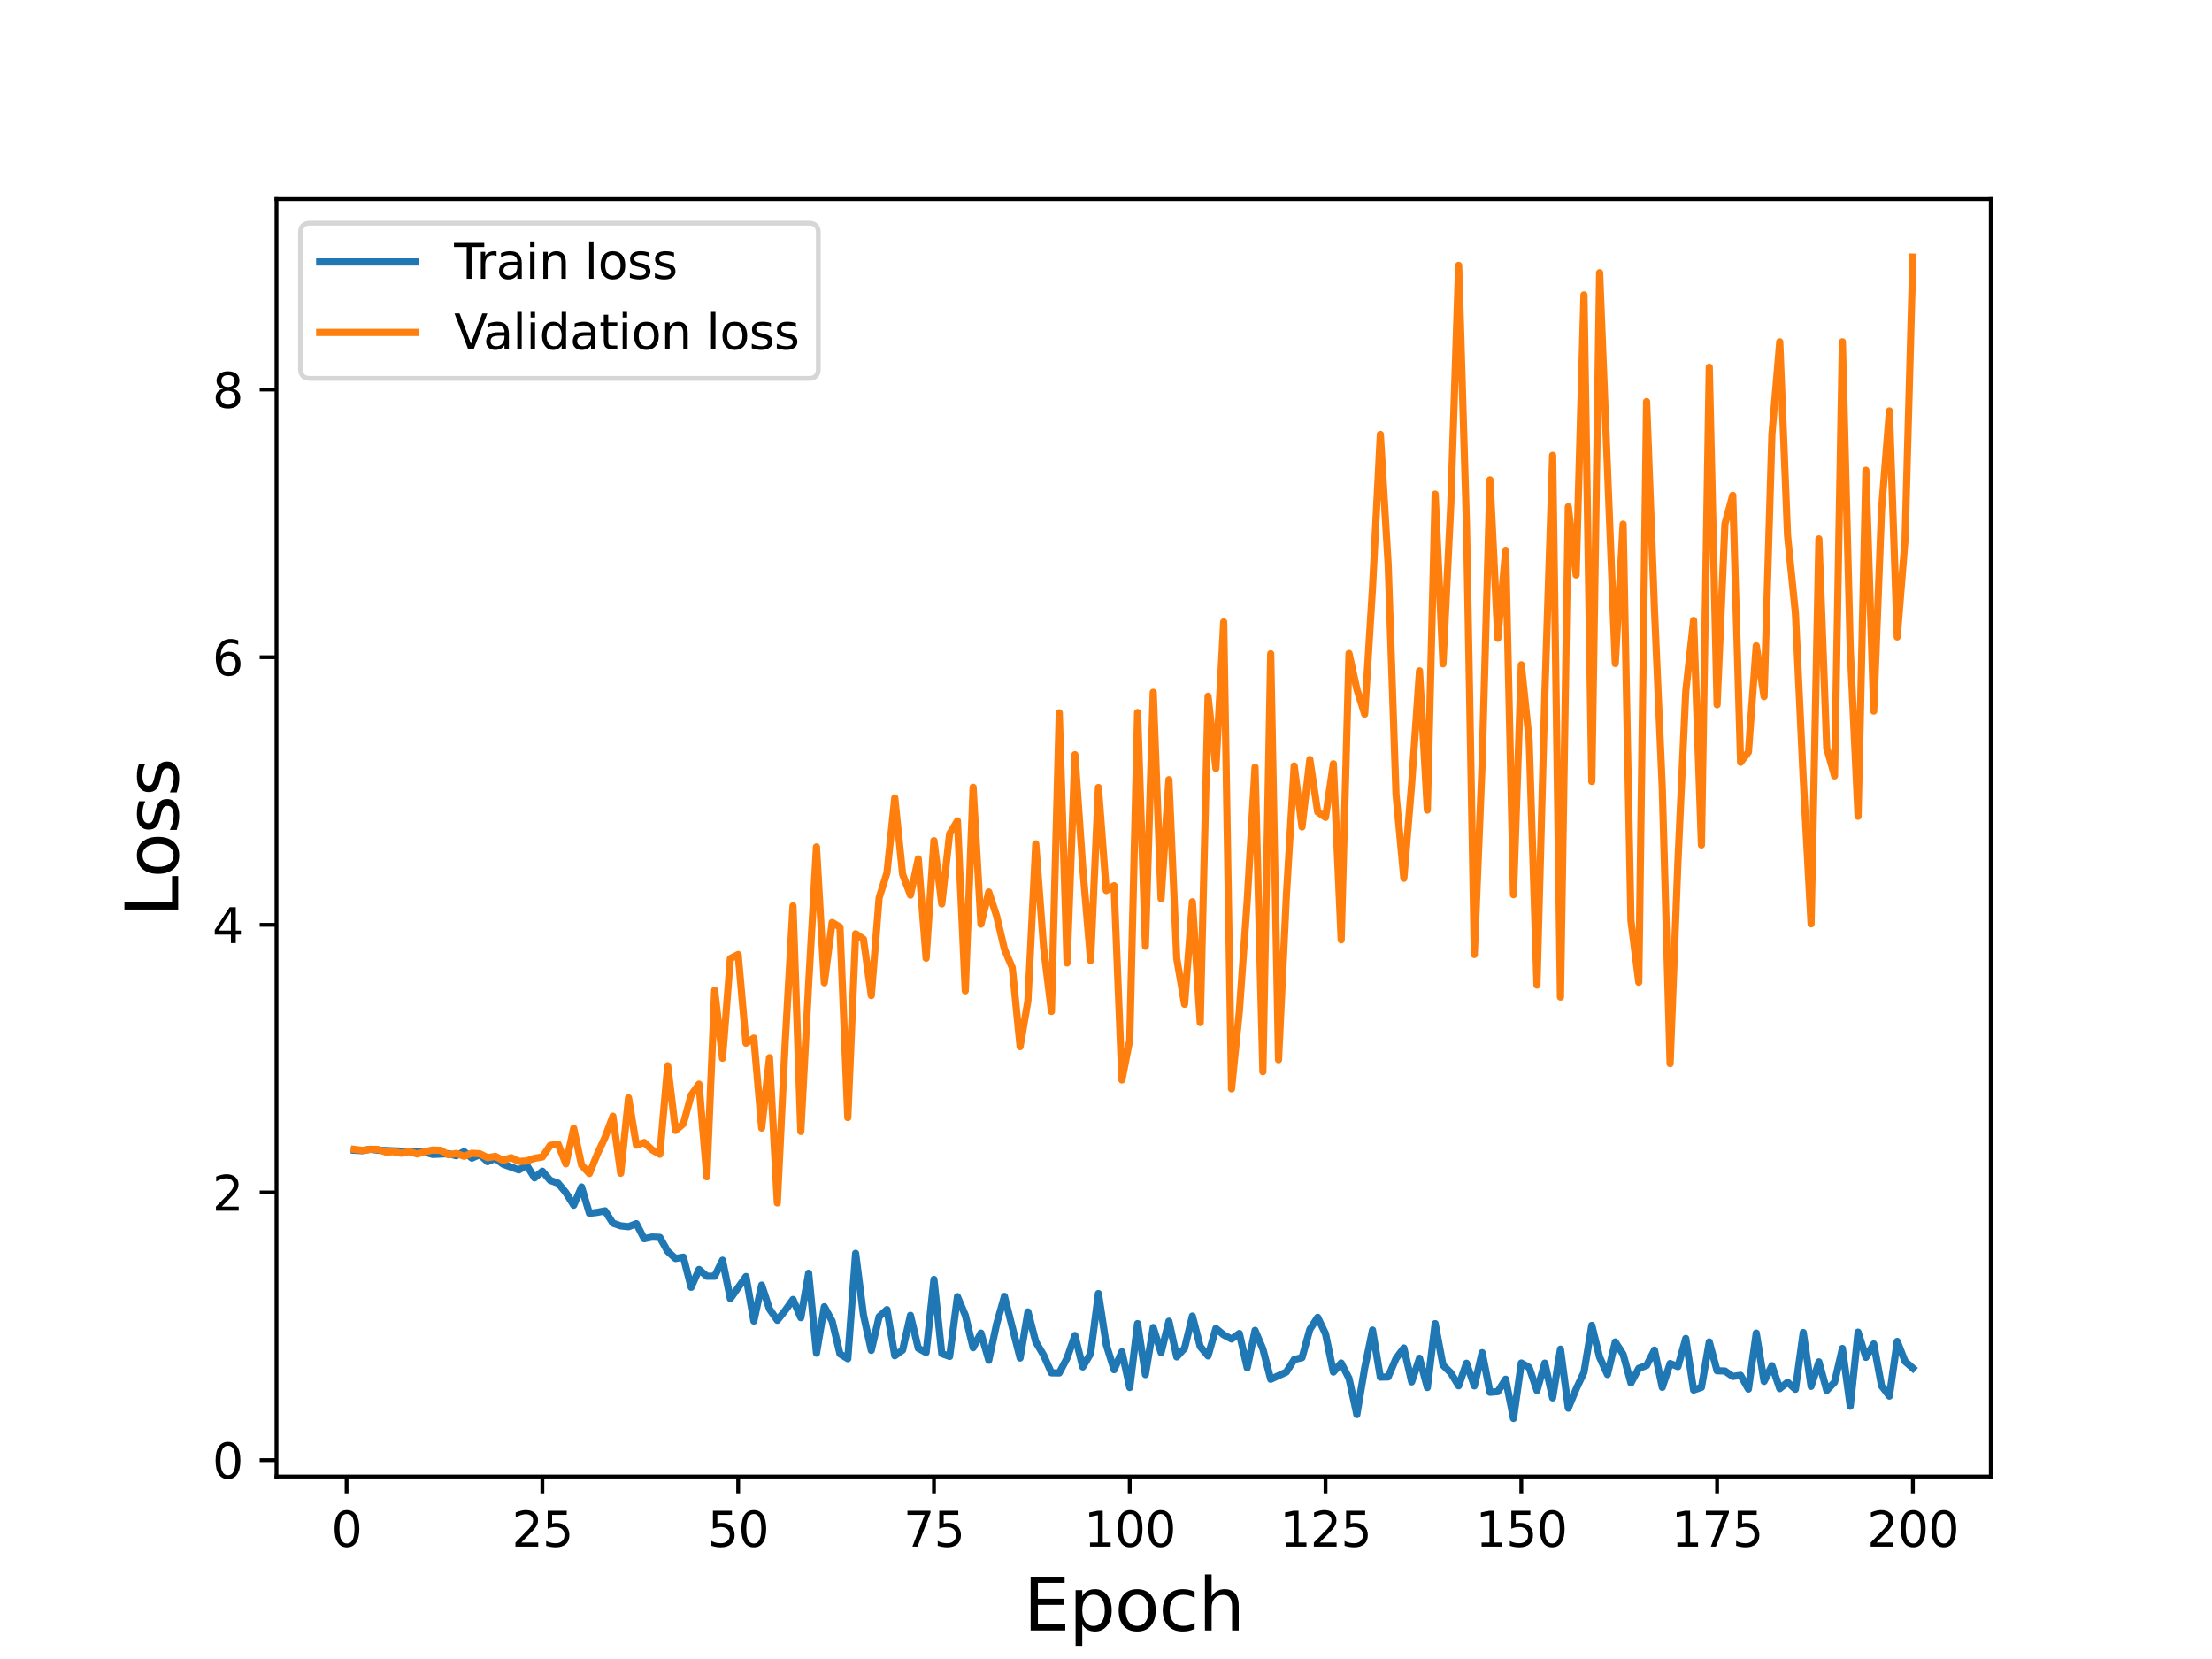 <?xml version="1.0" encoding="utf-8" standalone="no"?>
<!DOCTYPE svg PUBLIC "-//W3C//DTD SVG 1.1//EN"
  "http://www.w3.org/Graphics/SVG/1.1/DTD/svg11.dtd">
<svg height="345.6pt" version="1.1" viewBox="0 0 460.8 345.6" width="460.8pt" xmlns="http://www.w3.org/2000/svg" xmlns:xlink="http://www.w3.org/1999/xlink">
 <defs>
  <style type="text/css">*{stroke-linecap:butt;stroke-linejoin:round;}</style>
 </defs>
 <g id="figure_1">
  <g id="patch_1">
   <path d="M 0 345.6 
L 460.8 345.6 
L 460.8 0 
L 0 0 
z
" style="fill:#ffffff;"/>
  </g>
  <g id="axes_1">
   <g id="patch_2">
    <path d="M 57.6 307.584 
L 414.72 307.584 
L 414.72 41.472 
L 57.6 41.472 
z
" style="fill:#ffffff;"/>
   </g>
   <g id="matplotlib.axis_1">
    <g id="xtick_1">
     <g id="line2d_1">
      <defs>
       <path d="M 0 0 
L 0 3.5 
" id="m5b682486ff" style="stroke:#000000;stroke-width:0.8;"/>
      </defs>
      <g>
       <use style="stroke:#000000;stroke-width:0.8;" x="72.201" xlink:href="#m5b682486ff" y="307.584"/>
      </g>
     </g>
     <g id="text_1">
      <!-- 0 -->
      <g transform="translate(69.02 322.182)scale(0.1 -0.1)">
       <defs>
        <path d="M 2034 4250 
Q 1547 4250 1301 3770 
Q 1056 3291 1056 2328 
Q 1056 1369 1301 889 
Q 1547 409 2034 409 
Q 2525 409 2770 889 
Q 3016 1369 3016 2328 
Q 3016 3291 2770 3770 
Q 2525 4250 2034 4250 
z
M 2034 4750 
Q 2819 4750 3233 4129 
Q 3647 3509 3647 2328 
Q 3647 1150 3233 529 
Q 2819 -91 2034 -91 
Q 1250 -91 836 529 
Q 422 1150 422 2328 
Q 422 3509 836 4129 
Q 1250 4750 2034 4750 
z
" id="DejaVuSans-30" transform="scale(0.016)"/>
       </defs>
       <use xlink:href="#DejaVuSans-30"/>
      </g>
     </g>
    </g>
    <g id="xtick_2">
     <g id="line2d_2">
      <g>
       <use style="stroke:#000000;stroke-width:0.8;" x="112.987" xlink:href="#m5b682486ff" y="307.584"/>
      </g>
     </g>
     <g id="text_2">
      <!-- 25 -->
      <g transform="translate(106.625 322.182)scale(0.1 -0.1)">
       <defs>
        <path d="M 1228 531 
L 3431 531 
L 3431 0 
L 469 0 
L 469 531 
Q 828 903 1448 1529 
Q 2069 2156 2228 2338 
Q 2531 2678 2651 2914 
Q 2772 3150 2772 3378 
Q 2772 3750 2511 3984 
Q 2250 4219 1831 4219 
Q 1534 4219 1204 4116 
Q 875 4013 500 3803 
L 500 4441 
Q 881 4594 1212 4672 
Q 1544 4750 1819 4750 
Q 2544 4750 2975 4387 
Q 3406 4025 3406 3419 
Q 3406 3131 3298 2873 
Q 3191 2616 2906 2266 
Q 2828 2175 2409 1742 
Q 1991 1309 1228 531 
z
" id="DejaVuSans-32" transform="scale(0.016)"/>
        <path d="M 691 4666 
L 3169 4666 
L 3169 4134 
L 1269 4134 
L 1269 2991 
Q 1406 3038 1543 3061 
Q 1681 3084 1819 3084 
Q 2600 3084 3056 2656 
Q 3513 2228 3513 1497 
Q 3513 744 3044 326 
Q 2575 -91 1722 -91 
Q 1428 -91 1123 -41 
Q 819 9 494 109 
L 494 744 
Q 775 591 1075 516 
Q 1375 441 1709 441 
Q 2250 441 2565 725 
Q 2881 1009 2881 1497 
Q 2881 1984 2565 2268 
Q 2250 2553 1709 2553 
Q 1456 2553 1204 2497 
Q 953 2441 691 2322 
L 691 4666 
z
" id="DejaVuSans-35" transform="scale(0.016)"/>
       </defs>
       <use xlink:href="#DejaVuSans-32"/>
       <use x="63.623" xlink:href="#DejaVuSans-35"/>
      </g>
     </g>
    </g>
    <g id="xtick_3">
     <g id="line2d_3">
      <g>
       <use style="stroke:#000000;stroke-width:0.8;" x="153.773" xlink:href="#m5b682486ff" y="307.584"/>
      </g>
     </g>
     <g id="text_3">
      <!-- 50 -->
      <g transform="translate(147.41 322.182)scale(0.1 -0.1)">
       <use xlink:href="#DejaVuSans-35"/>
       <use x="63.623" xlink:href="#DejaVuSans-30"/>
      </g>
     </g>
    </g>
    <g id="xtick_4">
     <g id="line2d_4">
      <g>
       <use style="stroke:#000000;stroke-width:0.8;" x="194.559" xlink:href="#m5b682486ff" y="307.584"/>
      </g>
     </g>
     <g id="text_4">
      <!-- 75 -->
      <g transform="translate(188.196 322.182)scale(0.1 -0.1)">
       <defs>
        <path d="M 525 4666 
L 3525 4666 
L 3525 4397 
L 1831 0 
L 1172 0 
L 2766 4134 
L 525 4134 
L 525 4666 
z
" id="DejaVuSans-37" transform="scale(0.016)"/>
       </defs>
       <use xlink:href="#DejaVuSans-37"/>
       <use x="63.623" xlink:href="#DejaVuSans-35"/>
      </g>
     </g>
    </g>
    <g id="xtick_5">
     <g id="line2d_5">
      <g>
       <use style="stroke:#000000;stroke-width:0.8;" x="235.344" xlink:href="#m5b682486ff" y="307.584"/>
      </g>
     </g>
     <g id="text_5">
      <!-- 100 -->
      <g transform="translate(225.801 322.182)scale(0.1 -0.1)">
       <defs>
        <path d="M 794 531 
L 1825 531 
L 1825 4091 
L 703 3866 
L 703 4441 
L 1819 4666 
L 2450 4666 
L 2450 531 
L 3481 531 
L 3481 0 
L 794 0 
L 794 531 
z
" id="DejaVuSans-31" transform="scale(0.016)"/>
       </defs>
       <use xlink:href="#DejaVuSans-31"/>
       <use x="63.623" xlink:href="#DejaVuSans-30"/>
       <use x="127.246" xlink:href="#DejaVuSans-30"/>
      </g>
     </g>
    </g>
    <g id="xtick_6">
     <g id="line2d_6">
      <g>
       <use style="stroke:#000000;stroke-width:0.8;" x="276.13" xlink:href="#m5b682486ff" y="307.584"/>
      </g>
     </g>
     <g id="text_6">
      <!-- 125 -->
      <g transform="translate(266.586 322.182)scale(0.1 -0.1)">
       <use xlink:href="#DejaVuSans-31"/>
       <use x="63.623" xlink:href="#DejaVuSans-32"/>
       <use x="127.246" xlink:href="#DejaVuSans-35"/>
      </g>
     </g>
    </g>
    <g id="xtick_7">
     <g id="line2d_7">
      <g>
       <use style="stroke:#000000;stroke-width:0.8;" x="316.916" xlink:href="#m5b682486ff" y="307.584"/>
      </g>
     </g>
     <g id="text_7">
      <!-- 150 -->
      <g transform="translate(307.372 322.182)scale(0.1 -0.1)">
       <use xlink:href="#DejaVuSans-31"/>
       <use x="63.623" xlink:href="#DejaVuSans-35"/>
       <use x="127.246" xlink:href="#DejaVuSans-30"/>
      </g>
     </g>
    </g>
    <g id="xtick_8">
     <g id="line2d_8">
      <g>
       <use style="stroke:#000000;stroke-width:0.8;" x="357.702" xlink:href="#m5b682486ff" y="307.584"/>
      </g>
     </g>
     <g id="text_8">
      <!-- 175 -->
      <g transform="translate(348.158 322.182)scale(0.1 -0.1)">
       <use xlink:href="#DejaVuSans-31"/>
       <use x="63.623" xlink:href="#DejaVuSans-37"/>
       <use x="127.246" xlink:href="#DejaVuSans-35"/>
      </g>
     </g>
    </g>
    <g id="xtick_9">
     <g id="line2d_9">
      <g>
       <use style="stroke:#000000;stroke-width:0.8;" x="398.487" xlink:href="#m5b682486ff" y="307.584"/>
      </g>
     </g>
     <g id="text_9">
      <!-- 200 -->
      <g transform="translate(388.944 322.182)scale(0.1 -0.1)">
       <use xlink:href="#DejaVuSans-32"/>
       <use x="63.623" xlink:href="#DejaVuSans-30"/>
       <use x="127.246" xlink:href="#DejaVuSans-30"/>
      </g>
     </g>
    </g>
    <g id="text_10">
     <!-- Epoch -->
     <g transform="translate(213.194 339.66)scale(0.15 -0.15)">
      <defs>
       <path d="M 628 4666 
L 3578 4666 
L 3578 4134 
L 1259 4134 
L 1259 2753 
L 3481 2753 
L 3481 2222 
L 1259 2222 
L 1259 531 
L 3634 531 
L 3634 0 
L 628 0 
L 628 4666 
z
" id="DejaVuSans-45" transform="scale(0.016)"/>
       <path d="M 1159 525 
L 1159 -1331 
L 581 -1331 
L 581 3500 
L 1159 3500 
L 1159 2969 
Q 1341 3281 1617 3432 
Q 1894 3584 2278 3584 
Q 2916 3584 3314 3078 
Q 3713 2572 3713 1747 
Q 3713 922 3314 415 
Q 2916 -91 2278 -91 
Q 1894 -91 1617 61 
Q 1341 213 1159 525 
z
M 3116 1747 
Q 3116 2381 2855 2742 
Q 2594 3103 2138 3103 
Q 1681 3103 1420 2742 
Q 1159 2381 1159 1747 
Q 1159 1113 1420 752 
Q 1681 391 2138 391 
Q 2594 391 2855 752 
Q 3116 1113 3116 1747 
z
" id="DejaVuSans-70" transform="scale(0.016)"/>
       <path d="M 1959 3097 
Q 1497 3097 1228 2736 
Q 959 2375 959 1747 
Q 959 1119 1226 758 
Q 1494 397 1959 397 
Q 2419 397 2687 759 
Q 2956 1122 2956 1747 
Q 2956 2369 2687 2733 
Q 2419 3097 1959 3097 
z
M 1959 3584 
Q 2709 3584 3137 3096 
Q 3566 2609 3566 1747 
Q 3566 888 3137 398 
Q 2709 -91 1959 -91 
Q 1206 -91 779 398 
Q 353 888 353 1747 
Q 353 2609 779 3096 
Q 1206 3584 1959 3584 
z
" id="DejaVuSans-6f" transform="scale(0.016)"/>
       <path d="M 3122 3366 
L 3122 2828 
Q 2878 2963 2633 3030 
Q 2388 3097 2138 3097 
Q 1578 3097 1268 2742 
Q 959 2388 959 1747 
Q 959 1106 1268 751 
Q 1578 397 2138 397 
Q 2388 397 2633 464 
Q 2878 531 3122 666 
L 3122 134 
Q 2881 22 2623 -34 
Q 2366 -91 2075 -91 
Q 1284 -91 818 406 
Q 353 903 353 1747 
Q 353 2603 823 3093 
Q 1294 3584 2113 3584 
Q 2378 3584 2631 3529 
Q 2884 3475 3122 3366 
z
" id="DejaVuSans-63" transform="scale(0.016)"/>
       <path d="M 3513 2113 
L 3513 0 
L 2938 0 
L 2938 2094 
Q 2938 2591 2744 2837 
Q 2550 3084 2163 3084 
Q 1697 3084 1428 2787 
Q 1159 2491 1159 1978 
L 1159 0 
L 581 0 
L 581 4863 
L 1159 4863 
L 1159 2956 
Q 1366 3272 1645 3428 
Q 1925 3584 2291 3584 
Q 2894 3584 3203 3211 
Q 3513 2838 3513 2113 
z
" id="DejaVuSans-68" transform="scale(0.016)"/>
      </defs>
      <use xlink:href="#DejaVuSans-45"/>
      <use x="63.184" xlink:href="#DejaVuSans-70"/>
      <use x="126.66" xlink:href="#DejaVuSans-6f"/>
      <use x="187.842" xlink:href="#DejaVuSans-63"/>
      <use x="242.822" xlink:href="#DejaVuSans-68"/>
     </g>
    </g>
   </g>
   <g id="matplotlib.axis_2">
    <g id="ytick_1">
     <g id="line2d_10">
      <defs>
       <path d="M 0 0 
L -3.5 0 
" id="m53ae75b601" style="stroke:#000000;stroke-width:0.8;"/>
      </defs>
      <g>
       <use style="stroke:#000000;stroke-width:0.8;" x="57.6" xlink:href="#m53ae75b601" y="304.168"/>
      </g>
     </g>
     <g id="text_11">
      <!-- 0 -->
      <g transform="translate(44.237 307.968)scale(0.1 -0.1)">
       <use xlink:href="#DejaVuSans-30"/>
      </g>
     </g>
    </g>
    <g id="ytick_2">
     <g id="line2d_11">
      <g>
       <use style="stroke:#000000;stroke-width:0.8;" x="57.6" xlink:href="#m53ae75b601" y="248.413"/>
      </g>
     </g>
     <g id="text_12">
      <!-- 2 -->
      <g transform="translate(44.237 252.212)scale(0.1 -0.1)">
       <use xlink:href="#DejaVuSans-32"/>
      </g>
     </g>
    </g>
    <g id="ytick_3">
     <g id="line2d_12">
      <g>
       <use style="stroke:#000000;stroke-width:0.8;" x="57.6" xlink:href="#m53ae75b601" y="192.657"/>
      </g>
     </g>
     <g id="text_13">
      <!-- 4 -->
      <g transform="translate(44.237 196.456)scale(0.1 -0.1)">
       <defs>
        <path d="M 2419 4116 
L 825 1625 
L 2419 1625 
L 2419 4116 
z
M 2253 4666 
L 3047 4666 
L 3047 1625 
L 3713 1625 
L 3713 1100 
L 3047 1100 
L 3047 0 
L 2419 0 
L 2419 1100 
L 313 1100 
L 313 1709 
L 2253 4666 
z
" id="DejaVuSans-34" transform="scale(0.016)"/>
       </defs>
       <use xlink:href="#DejaVuSans-34"/>
      </g>
     </g>
    </g>
    <g id="ytick_4">
     <g id="line2d_13">
      <g>
       <use style="stroke:#000000;stroke-width:0.8;" x="57.6" xlink:href="#m53ae75b601" y="136.902"/>
      </g>
     </g>
     <g id="text_14">
      <!-- 6 -->
      <g transform="translate(44.237 140.701)scale(0.1 -0.1)">
       <defs>
        <path d="M 2113 2584 
Q 1688 2584 1439 2293 
Q 1191 2003 1191 1497 
Q 1191 994 1439 701 
Q 1688 409 2113 409 
Q 2538 409 2786 701 
Q 3034 994 3034 1497 
Q 3034 2003 2786 2293 
Q 2538 2584 2113 2584 
z
M 3366 4563 
L 3366 3988 
Q 3128 4100 2886 4159 
Q 2644 4219 2406 4219 
Q 1781 4219 1451 3797 
Q 1122 3375 1075 2522 
Q 1259 2794 1537 2939 
Q 1816 3084 2150 3084 
Q 2853 3084 3261 2657 
Q 3669 2231 3669 1497 
Q 3669 778 3244 343 
Q 2819 -91 2113 -91 
Q 1303 -91 875 529 
Q 447 1150 447 2328 
Q 447 3434 972 4092 
Q 1497 4750 2381 4750 
Q 2619 4750 2861 4703 
Q 3103 4656 3366 4563 
z
" id="DejaVuSans-36" transform="scale(0.016)"/>
       </defs>
       <use xlink:href="#DejaVuSans-36"/>
      </g>
     </g>
    </g>
    <g id="ytick_5">
     <g id="line2d_14">
      <g>
       <use style="stroke:#000000;stroke-width:0.8;" x="57.6" xlink:href="#m53ae75b601" y="81.146"/>
      </g>
     </g>
     <g id="text_15">
      <!-- 8 -->
      <g transform="translate(44.237 84.945)scale(0.1 -0.1)">
       <defs>
        <path d="M 2034 2216 
Q 1584 2216 1326 1975 
Q 1069 1734 1069 1313 
Q 1069 891 1326 650 
Q 1584 409 2034 409 
Q 2484 409 2743 651 
Q 3003 894 3003 1313 
Q 3003 1734 2745 1975 
Q 2488 2216 2034 2216 
z
M 1403 2484 
Q 997 2584 770 2862 
Q 544 3141 544 3541 
Q 544 4100 942 4425 
Q 1341 4750 2034 4750 
Q 2731 4750 3128 4425 
Q 3525 4100 3525 3541 
Q 3525 3141 3298 2862 
Q 3072 2584 2669 2484 
Q 3125 2378 3379 2068 
Q 3634 1759 3634 1313 
Q 3634 634 3220 271 
Q 2806 -91 2034 -91 
Q 1263 -91 848 271 
Q 434 634 434 1313 
Q 434 1759 690 2068 
Q 947 2378 1403 2484 
z
M 1172 3481 
Q 1172 3119 1398 2916 
Q 1625 2713 2034 2713 
Q 2441 2713 2670 2916 
Q 2900 3119 2900 3481 
Q 2900 3844 2670 4047 
Q 2441 4250 2034 4250 
Q 1625 4250 1398 4047 
Q 1172 3844 1172 3481 
z
" id="DejaVuSans-38" transform="scale(0.016)"/>
       </defs>
       <use xlink:href="#DejaVuSans-38"/>
      </g>
     </g>
    </g>
    <g id="text_16">
     <!-- Loss -->
     <g transform="translate(37.118 190.979)rotate(-90)scale(0.15 -0.15)">
      <defs>
       <path d="M 628 4666 
L 1259 4666 
L 1259 531 
L 3531 531 
L 3531 0 
L 628 0 
L 628 4666 
z
" id="DejaVuSans-4c" transform="scale(0.016)"/>
       <path d="M 2834 3397 
L 2834 2853 
Q 2591 2978 2328 3040 
Q 2066 3103 1784 3103 
Q 1356 3103 1142 2972 
Q 928 2841 928 2578 
Q 928 2378 1081 2264 
Q 1234 2150 1697 2047 
L 1894 2003 
Q 2506 1872 2764 1633 
Q 3022 1394 3022 966 
Q 3022 478 2636 193 
Q 2250 -91 1575 -91 
Q 1294 -91 989 -36 
Q 684 19 347 128 
L 347 722 
Q 666 556 975 473 
Q 1284 391 1588 391 
Q 1994 391 2212 530 
Q 2431 669 2431 922 
Q 2431 1156 2273 1281 
Q 2116 1406 1581 1522 
L 1381 1569 
Q 847 1681 609 1914 
Q 372 2147 372 2553 
Q 372 3047 722 3315 
Q 1072 3584 1716 3584 
Q 2034 3584 2315 3537 
Q 2597 3491 2834 3397 
z
" id="DejaVuSans-73" transform="scale(0.016)"/>
      </defs>
      <use xlink:href="#DejaVuSans-4c"/>
      <use x="53.963" xlink:href="#DejaVuSans-6f"/>
      <use x="115.145" xlink:href="#DejaVuSans-73"/>
      <use x="167.244" xlink:href="#DejaVuSans-73"/>
     </g>
    </g>
   </g>
   <g id="line2d_15">
    <path clip-path="url(#pf3e1457177)" d="M 73.833 239.612 
L 75.464 239.713 
L 77.096 239.404 
L 78.727 239.605 
L 88.516 240.016 
L 90.147 240.492 
L 93.41 240.334 
L 95.041 240.753 
L 96.673 239.91 
L 98.304 241.252 
L 99.936 240.526 
L 101.567 241.986 
L 103.198 241.313 
L 104.83 242.536 
L 108.093 243.706 
L 109.724 242.74 
L 111.356 245.37 
L 112.987 243.993 
L 114.618 245.9 
L 116.25 246.474 
L 117.881 248.449 
L 119.513 251.071 
L 121.144 247.27 
L 122.776 252.757 
L 124.407 252.557 
L 126.038 252.244 
L 127.67 254.797 
L 129.301 255.365 
L 130.933 255.538 
L 132.564 254.912 
L 134.196 258.051 
L 135.827 257.701 
L 137.458 257.767 
L 139.09 260.685 
L 140.721 262.178 
L 142.353 261.892 
L 143.984 268.17 
L 145.616 264.462 
L 147.247 265.867 
L 148.879 265.867 
L 150.51 262.535 
L 152.141 270.532 
L 155.404 265.928 
L 157.036 275.197 
L 158.667 267.715 
L 160.299 272.707 
L 161.93 275.045 
L 163.561 273.007 
L 165.193 270.708 
L 166.824 274.497 
L 168.456 265.23 
L 170.087 281.893 
L 171.719 272.222 
L 173.35 275.228 
L 174.981 282.036 
L 176.613 283.045 
L 178.244 261.096 
L 179.876 273.95 
L 181.507 281.298 
L 183.139 274.289 
L 184.77 272.823 
L 186.401 282.428 
L 188.033 281.236 
L 189.664 274.014 
L 191.296 280.873 
L 192.927 281.755 
L 194.559 266.537 
L 196.19 281.976 
L 197.821 282.572 
L 199.453 270.12 
L 201.084 273.99 
L 202.716 280.751 
L 204.347 277.701 
L 205.979 283.366 
L 207.61 275.825 
L 209.241 270.063 
L 212.504 282.9 
L 214.136 273.291 
L 215.767 279.517 
L 217.399 282.302 
L 219.03 285.98 
L 220.661 286.003 
L 222.293 282.906 
L 223.924 278.205 
L 225.556 284.755 
L 227.187 282.011 
L 228.819 269.474 
L 230.45 280.126 
L 232.081 285.336 
L 233.713 281.584 
L 235.344 289.041 
L 236.976 275.726 
L 238.607 286.352 
L 240.239 276.548 
L 241.87 281.769 
L 243.501 275.237 
L 245.133 282.665 
L 246.764 280.861 
L 248.396 274.16 
L 250.027 280.506 
L 251.659 282.456 
L 253.29 276.738 
L 254.921 278.078 
L 256.553 278.94 
L 258.184 277.786 
L 259.816 284.945 
L 261.447 277.145 
L 263.079 281.008 
L 264.71 287.321 
L 267.973 285.821 
L 269.604 283.221 
L 271.236 282.825 
L 272.867 276.928 
L 274.499 274.426 
L 276.13 277.853 
L 277.761 285.824 
L 279.393 283.942 
L 281.024 287.143 
L 282.656 294.688 
L 284.287 284.998 
L 285.919 277.077 
L 287.55 286.88 
L 289.181 286.835 
L 290.813 283.003 
L 292.444 280.809 
L 294.076 287.869 
L 295.707 282.943 
L 297.339 289.048 
L 298.97 275.734 
L 300.601 284.385 
L 302.233 285.996 
L 303.864 288.69 
L 305.496 283.986 
L 307.127 288.711 
L 308.759 281.776 
L 310.39 290.038 
L 312.021 289.903 
L 313.653 287.318 
L 315.284 295.488 
L 316.916 283.939 
L 318.547 284.863 
L 320.179 289.671 
L 321.81 283.964 
L 323.441 291.201 
L 325.073 281.05 
L 326.704 293.341 
L 328.336 289.367 
L 329.967 285.88 
L 331.599 276.103 
L 333.23 282.733 
L 334.862 286.337 
L 336.493 279.552 
L 338.124 282.111 
L 339.756 288.098 
L 341.387 285.05 
L 343.019 284.447 
L 344.65 281.24 
L 346.282 289.008 
L 347.913 284.047 
L 349.544 284.687 
L 351.176 278.825 
L 352.807 289.57 
L 354.439 289.011 
L 356.07 279.55 
L 357.702 285.557 
L 359.333 285.606 
L 360.964 286.737 
L 362.596 286.499 
L 364.227 289.367 
L 365.859 277.705 
L 367.49 287.774 
L 369.122 284.5 
L 370.753 289.273 
L 372.384 287.94 
L 374.016 289.413 
L 375.647 277.589 
L 377.279 288.801 
L 378.91 283.706 
L 380.542 289.647 
L 382.173 287.927 
L 383.804 280.91 
L 385.436 292.945 
L 387.067 277.505 
L 388.699 282.761 
L 390.33 279.966 
L 391.962 288.697 
L 393.593 290.833 
L 395.224 279.441 
L 396.856 283.599 
L 398.487 285.023 
L 398.487 285.023 
" style="fill:none;stroke:#1f77b4;stroke-linecap:square;stroke-width:1.5;"/>
   </g>
   <g id="line2d_16">
    <path clip-path="url(#pf3e1457177)" d="M 73.833 239.436 
L 75.464 239.652 
L 77.096 239.437 
L 78.727 239.439 
L 80.358 239.989 
L 81.99 239.919 
L 83.621 240.25 
L 85.253 239.883 
L 86.884 240.391 
L 88.516 239.911 
L 90.147 239.574 
L 91.778 239.635 
L 93.41 240.565 
L 95.041 240.29 
L 96.673 240.862 
L 98.304 240.252 
L 99.936 240.347 
L 101.567 241.158 
L 103.198 240.895 
L 104.83 241.737 
L 106.461 241.164 
L 108.093 241.942 
L 109.724 241.855 
L 111.356 241.288 
L 112.987 241.018 
L 114.618 238.608 
L 116.25 238.317 
L 117.881 242.452 
L 119.513 235.054 
L 121.144 242.7 
L 122.776 244.468 
L 124.407 240.491 
L 126.038 236.943 
L 127.67 232.531 
L 129.301 244.415 
L 130.933 228.707 
L 132.564 238.561 
L 134.196 238.003 
L 135.827 239.531 
L 137.458 240.452 
L 139.09 222.01 
L 140.721 235.485 
L 142.353 234.112 
L 143.984 228.146 
L 145.616 225.856 
L 147.247 245.157 
L 148.879 206.271 
L 150.51 220.47 
L 152.141 199.687 
L 153.773 198.843 
L 155.404 217.321 
L 157.036 216.249 
L 158.667 234.997 
L 160.299 220.333 
L 161.93 250.599 
L 163.561 217.327 
L 165.193 188.718 
L 166.824 235.712 
L 168.456 204.948 
L 170.087 176.421 
L 171.719 204.736 
L 173.35 192.168 
L 174.981 193.134 
L 176.613 232.808 
L 178.244 194.516 
L 179.876 195.637 
L 181.507 207.388 
L 183.139 187.034 
L 184.77 181.842 
L 186.401 166.222 
L 188.033 182.139 
L 189.664 186.467 
L 191.296 178.9 
L 192.927 199.617 
L 194.559 175.119 
L 196.19 188.306 
L 197.821 173.708 
L 199.453 171 
L 201.084 206.403 
L 202.716 164.005 
L 204.347 192.502 
L 205.979 185.82 
L 207.61 190.791 
L 209.241 197.727 
L 210.873 201.578 
L 212.504 218.039 
L 214.136 208.479 
L 215.767 175.786 
L 217.399 197.376 
L 219.03 210.706 
L 220.661 148.497 
L 222.293 200.612 
L 223.924 157.218 
L 225.556 180.753 
L 227.187 200.095 
L 228.819 164.044 
L 230.45 185.516 
L 232.081 184.509 
L 233.713 224.975 
L 235.344 216.684 
L 236.976 148.438 
L 238.607 197.119 
L 240.239 144.216 
L 241.87 187.2 
L 243.501 162.424 
L 245.133 199.642 
L 246.764 209.206 
L 248.396 187.859 
L 250.027 213.026 
L 251.659 145.044 
L 253.29 160.078 
L 254.921 129.562 
L 256.553 226.833 
L 258.184 210.627 
L 259.816 187.665 
L 261.447 159.817 
L 263.079 223.252 
L 264.71 136.187 
L 266.341 220.768 
L 267.973 186.642 
L 269.604 159.554 
L 271.236 172.264 
L 272.867 158.214 
L 274.499 169.142 
L 276.13 170.268 
L 277.761 159.108 
L 279.393 195.789 
L 281.024 136.128 
L 282.656 143.57 
L 284.287 148.764 
L 285.919 122.443 
L 287.55 90.479 
L 289.181 117.608 
L 290.813 165.438 
L 292.444 182.968 
L 294.076 163.267 
L 295.707 139.748 
L 297.339 168.746 
L 298.97 102.938 
L 300.601 138.287 
L 302.233 104.958 
L 303.864 55.278 
L 305.496 109.414 
L 307.127 198.841 
L 308.759 158.917 
L 310.39 99.964 
L 312.021 132.975 
L 313.653 114.656 
L 315.284 186.384 
L 316.916 138.488 
L 318.547 154.133 
L 320.179 205.216 
L 321.81 144.951 
L 323.441 94.844 
L 325.073 207.713 
L 326.704 105.567 
L 328.336 119.784 
L 329.967 61.432 
L 331.599 162.792 
L 333.23 56.81 
L 336.493 138.225 
L 338.124 109.184 
L 339.756 191.755 
L 341.387 204.629 
L 343.019 83.651 
L 344.65 126.85 
L 346.282 164.185 
L 347.913 221.569 
L 349.544 179.481 
L 351.176 144.046 
L 352.807 129.243 
L 354.439 176.026 
L 356.07 76.488 
L 357.702 146.818 
L 359.333 109.157 
L 360.964 103.186 
L 362.596 158.807 
L 364.227 156.681 
L 365.859 134.526 
L 367.49 145.118 
L 369.122 90.49 
L 370.753 71.203 
L 372.384 111.642 
L 374.016 127.724 
L 375.647 162.24 
L 377.279 192.452 
L 378.91 112.266 
L 380.542 155.826 
L 382.173 161.627 
L 383.804 71.2 
L 385.436 135.09 
L 387.067 170.038 
L 388.699 97.968 
L 390.33 148.14 
L 391.962 106.179 
L 393.593 85.605 
L 395.224 132.687 
L 396.856 112.404 
L 398.487 53.568 
L 398.487 53.568 
" style="fill:none;stroke:#ff7f0e;stroke-linecap:square;stroke-width:1.5;"/>
   </g>
   <g id="patch_3">
    <path d="M 57.6 307.584 
L 57.6 41.472 
" style="fill:none;stroke:#000000;stroke-linecap:square;stroke-linejoin:miter;stroke-width:0.8;"/>
   </g>
   <g id="patch_4">
    <path d="M 414.72 307.584 
L 414.72 41.472 
" style="fill:none;stroke:#000000;stroke-linecap:square;stroke-linejoin:miter;stroke-width:0.8;"/>
   </g>
   <g id="patch_5">
    <path d="M 57.6 307.584 
L 414.72 307.584 
" style="fill:none;stroke:#000000;stroke-linecap:square;stroke-linejoin:miter;stroke-width:0.8;"/>
   </g>
   <g id="patch_6">
    <path d="M 57.6 41.472 
L 414.72 41.472 
" style="fill:none;stroke:#000000;stroke-linecap:square;stroke-linejoin:miter;stroke-width:0.8;"/>
   </g>
   <g id="legend_1">
    <g id="patch_7">
     <path d="M 64.6 78.828 
L 168.475 78.828 
Q 170.475 78.828 170.475 76.828 
L 170.475 48.472 
Q 170.475 46.472 168.475 46.472 
L 64.6 46.472 
Q 62.6 46.472 62.6 48.472 
L 62.6 76.828 
Q 62.6 78.828 64.6 78.828 
z
" style="fill:#ffffff;opacity:0.8;stroke:#cccccc;stroke-linejoin:miter;"/>
    </g>
    <g id="line2d_17">
     <path d="M 66.6 54.57 
L 86.6 54.57 
" style="fill:none;stroke:#1f77b4;stroke-linecap:square;stroke-width:1.5;"/>
    </g>
    <g id="line2d_18"/>
    <g id="text_17">
     <!-- Train loss -->
     <g transform="translate(94.6 58.07)scale(0.1 -0.1)">
      <defs>
       <path d="M -19 4666 
L 3928 4666 
L 3928 4134 
L 2272 4134 
L 2272 0 
L 1638 0 
L 1638 4134 
L -19 4134 
L -19 4666 
z
" id="DejaVuSans-54" transform="scale(0.016)"/>
       <path d="M 2631 2963 
Q 2534 3019 2420 3045 
Q 2306 3072 2169 3072 
Q 1681 3072 1420 2755 
Q 1159 2438 1159 1844 
L 1159 0 
L 581 0 
L 581 3500 
L 1159 3500 
L 1159 2956 
Q 1341 3275 1631 3429 
Q 1922 3584 2338 3584 
Q 2397 3584 2469 3576 
Q 2541 3569 2628 3553 
L 2631 2963 
z
" id="DejaVuSans-72" transform="scale(0.016)"/>
       <path d="M 2194 1759 
Q 1497 1759 1228 1600 
Q 959 1441 959 1056 
Q 959 750 1161 570 
Q 1363 391 1709 391 
Q 2188 391 2477 730 
Q 2766 1069 2766 1631 
L 2766 1759 
L 2194 1759 
z
M 3341 1997 
L 3341 0 
L 2766 0 
L 2766 531 
Q 2569 213 2275 61 
Q 1981 -91 1556 -91 
Q 1019 -91 701 211 
Q 384 513 384 1019 
Q 384 1609 779 1909 
Q 1175 2209 1959 2209 
L 2766 2209 
L 2766 2266 
Q 2766 2663 2505 2880 
Q 2244 3097 1772 3097 
Q 1472 3097 1187 3025 
Q 903 2953 641 2809 
L 641 3341 
Q 956 3463 1253 3523 
Q 1550 3584 1831 3584 
Q 2591 3584 2966 3190 
Q 3341 2797 3341 1997 
z
" id="DejaVuSans-61" transform="scale(0.016)"/>
       <path d="M 603 3500 
L 1178 3500 
L 1178 0 
L 603 0 
L 603 3500 
z
M 603 4863 
L 1178 4863 
L 1178 4134 
L 603 4134 
L 603 4863 
z
" id="DejaVuSans-69" transform="scale(0.016)"/>
       <path d="M 3513 2113 
L 3513 0 
L 2938 0 
L 2938 2094 
Q 2938 2591 2744 2837 
Q 2550 3084 2163 3084 
Q 1697 3084 1428 2787 
Q 1159 2491 1159 1978 
L 1159 0 
L 581 0 
L 581 3500 
L 1159 3500 
L 1159 2956 
Q 1366 3272 1645 3428 
Q 1925 3584 2291 3584 
Q 2894 3584 3203 3211 
Q 3513 2838 3513 2113 
z
" id="DejaVuSans-6e" transform="scale(0.016)"/>
       <path id="DejaVuSans-20" transform="scale(0.016)"/>
       <path d="M 603 4863 
L 1178 4863 
L 1178 0 
L 603 0 
L 603 4863 
z
" id="DejaVuSans-6c" transform="scale(0.016)"/>
      </defs>
      <use xlink:href="#DejaVuSans-54"/>
      <use x="46.334" xlink:href="#DejaVuSans-72"/>
      <use x="87.447" xlink:href="#DejaVuSans-61"/>
      <use x="148.727" xlink:href="#DejaVuSans-69"/>
      <use x="176.51" xlink:href="#DejaVuSans-6e"/>
      <use x="239.889" xlink:href="#DejaVuSans-20"/>
      <use x="271.676" xlink:href="#DejaVuSans-6c"/>
      <use x="299.459" xlink:href="#DejaVuSans-6f"/>
      <use x="360.641" xlink:href="#DejaVuSans-73"/>
      <use x="412.74" xlink:href="#DejaVuSans-73"/>
     </g>
    </g>
    <g id="line2d_19">
     <path d="M 66.6 69.249 
L 86.6 69.249 
" style="fill:none;stroke:#ff7f0e;stroke-linecap:square;stroke-width:1.5;"/>
    </g>
    <g id="line2d_20"/>
    <g id="text_18">
     <!-- Validation loss -->
     <g transform="translate(94.6 72.749)scale(0.1 -0.1)">
      <defs>
       <path d="M 1831 0 
L 50 4666 
L 709 4666 
L 2188 738 
L 3669 4666 
L 4325 4666 
L 2547 0 
L 1831 0 
z
" id="DejaVuSans-56" transform="scale(0.016)"/>
       <path d="M 2906 2969 
L 2906 4863 
L 3481 4863 
L 3481 0 
L 2906 0 
L 2906 525 
Q 2725 213 2448 61 
Q 2172 -91 1784 -91 
Q 1150 -91 751 415 
Q 353 922 353 1747 
Q 353 2572 751 3078 
Q 1150 3584 1784 3584 
Q 2172 3584 2448 3432 
Q 2725 3281 2906 2969 
z
M 947 1747 
Q 947 1113 1208 752 
Q 1469 391 1925 391 
Q 2381 391 2643 752 
Q 2906 1113 2906 1747 
Q 2906 2381 2643 2742 
Q 2381 3103 1925 3103 
Q 1469 3103 1208 2742 
Q 947 2381 947 1747 
z
" id="DejaVuSans-64" transform="scale(0.016)"/>
       <path d="M 1172 4494 
L 1172 3500 
L 2356 3500 
L 2356 3053 
L 1172 3053 
L 1172 1153 
Q 1172 725 1289 603 
Q 1406 481 1766 481 
L 2356 481 
L 2356 0 
L 1766 0 
Q 1100 0 847 248 
Q 594 497 594 1153 
L 594 3053 
L 172 3053 
L 172 3500 
L 594 3500 
L 594 4494 
L 1172 4494 
z
" id="DejaVuSans-74" transform="scale(0.016)"/>
      </defs>
      <use xlink:href="#DejaVuSans-56"/>
      <use x="60.658" xlink:href="#DejaVuSans-61"/>
      <use x="121.938" xlink:href="#DejaVuSans-6c"/>
      <use x="149.721" xlink:href="#DejaVuSans-69"/>
      <use x="177.504" xlink:href="#DejaVuSans-64"/>
      <use x="240.98" xlink:href="#DejaVuSans-61"/>
      <use x="302.26" xlink:href="#DejaVuSans-74"/>
      <use x="341.469" xlink:href="#DejaVuSans-69"/>
      <use x="369.252" xlink:href="#DejaVuSans-6f"/>
      <use x="430.434" xlink:href="#DejaVuSans-6e"/>
      <use x="493.812" xlink:href="#DejaVuSans-20"/>
      <use x="525.6" xlink:href="#DejaVuSans-6c"/>
      <use x="553.383" xlink:href="#DejaVuSans-6f"/>
      <use x="614.564" xlink:href="#DejaVuSans-73"/>
      <use x="666.664" xlink:href="#DejaVuSans-73"/>
     </g>
    </g>
   </g>
  </g>
 </g>
 <defs>
  <clipPath id="pf3e1457177">
   <rect height="266.112" width="357.12" x="57.6" y="41.472"/>
  </clipPath>
 </defs>
</svg>
